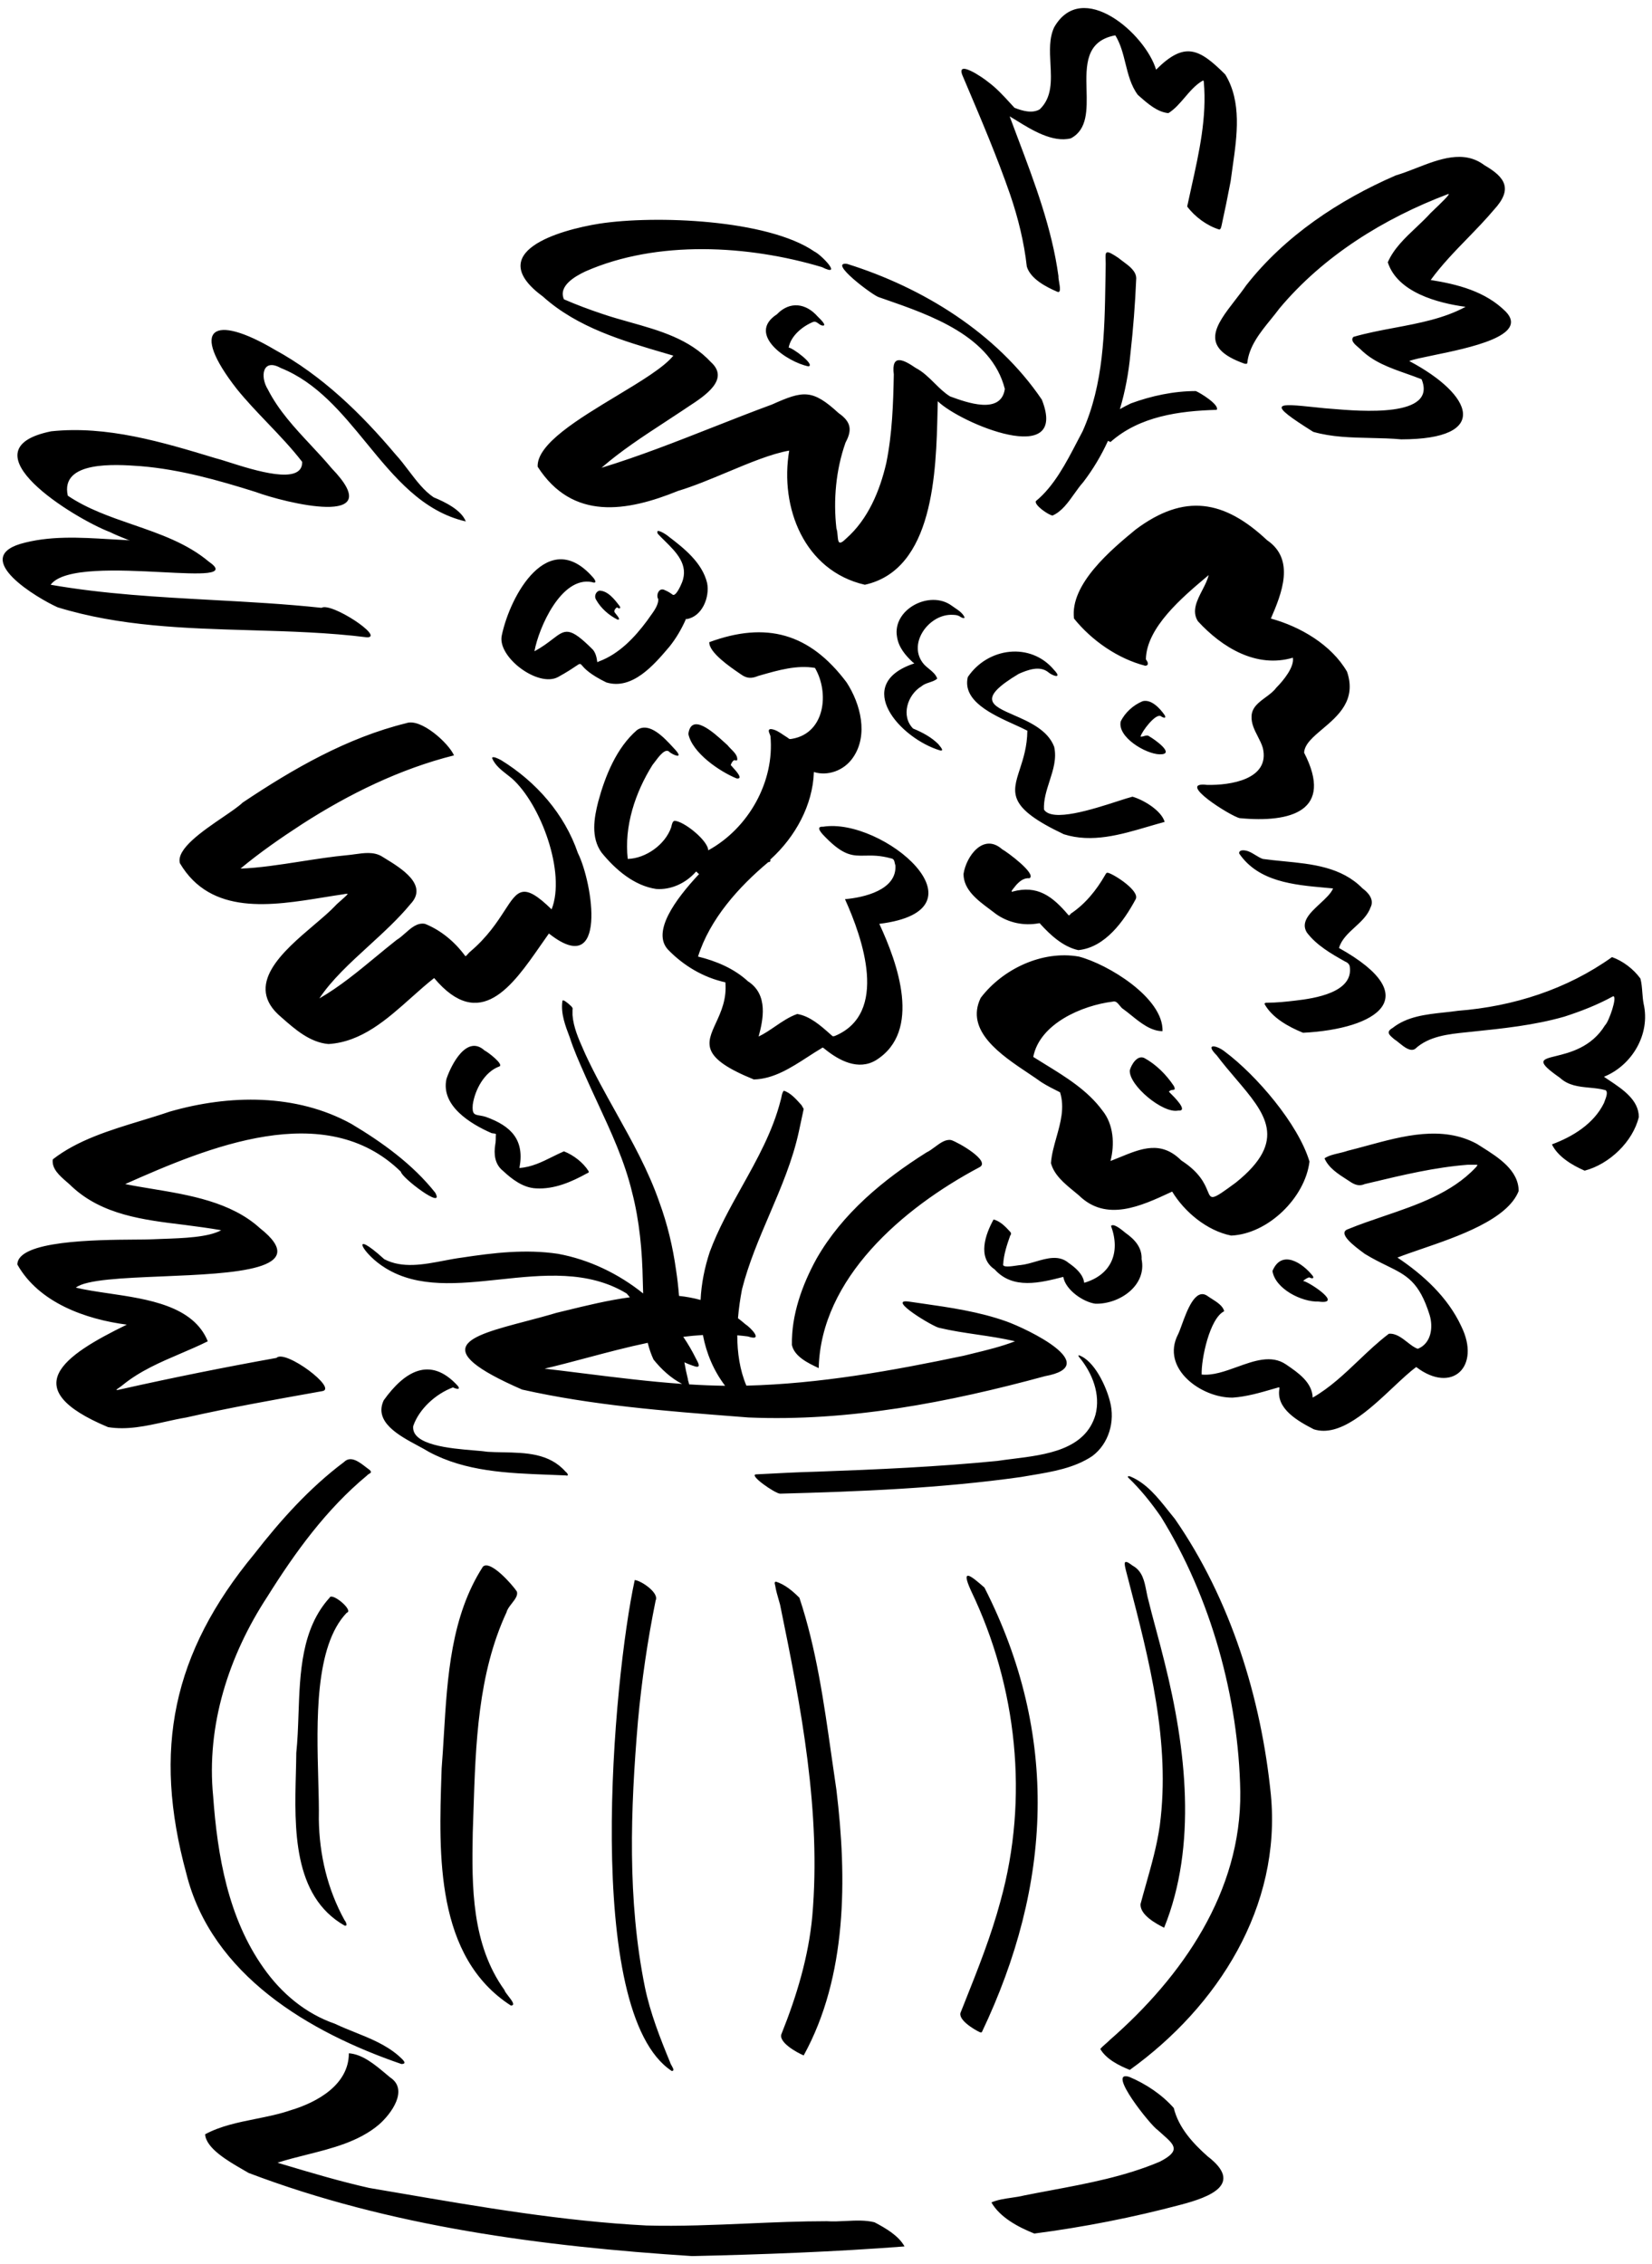 <svg width="154" height="211" viewBox="0 0 154 211" fill="none" xmlns="http://www.w3.org/2000/svg">
<path fill-rule="evenodd" clip-rule="evenodd" d="M98.57 27.193C97.52 26.743 96.07 25.993 95.72 24.843C95.47 22.593 94.92 20.343 94.17 18.143C92.953 14.631 91.516 11.251 90.065 7.837L90.065 7.837L90.065 7.837L89.77 7.143C88.97 5.393 91.72 7.293 92.12 7.643C92.887 8.208 93.524 8.903 94.135 9.571L94.135 9.571C94.281 9.731 94.426 9.889 94.57 10.043C95.32 10.343 96.22 10.593 96.92 10.193C98.089 9.081 98.007 7.515 97.923 5.937C97.861 4.748 97.797 3.553 98.27 2.543C100.87 -2.007 106.77 3.143 107.77 6.493C110.42 3.843 111.77 4.493 114.22 6.943C115.771 9.485 115.318 12.657 114.907 15.534L114.907 15.534C114.841 15.996 114.776 16.45 114.72 16.893C114.454 18.293 114.17 19.676 113.87 21.043C113.865 21.06 113.86 21.076 113.855 21.093C113.851 21.109 113.847 21.125 113.842 21.141L113.842 21.142C113.813 21.255 113.787 21.354 113.67 21.393C112.52 21.043 111.37 20.193 110.67 19.243C110.799 18.633 110.935 18.019 111.072 17.404L111.072 17.404L111.072 17.403L111.072 17.403C111.787 14.189 112.514 10.916 112.22 7.643C112.211 7.604 112.205 7.574 112.2 7.552L112.2 7.552L112.2 7.551L112.2 7.551C112.193 7.517 112.19 7.502 112.182 7.499C112.176 7.496 112.167 7.501 112.15 7.509C112.133 7.518 112.108 7.531 112.07 7.543C111.432 7.926 110.937 8.505 110.446 9.079C109.975 9.63 109.507 10.176 108.92 10.543C107.895 10.45 107 9.662 106.235 8.988L106.234 8.987L106.11 8.878L106.07 8.843C105.434 7.994 105.177 6.962 104.919 5.926C104.692 5.01 104.463 4.091 103.97 3.293C101.177 3.813 101.234 6.103 101.289 8.364C101.335 10.232 101.381 12.079 99.82 12.893C98.124 13.317 96.141 12.087 94.784 11.246L94.784 11.246C94.541 11.095 94.318 10.957 94.12 10.843C94.368 11.511 94.621 12.181 94.874 12.851L94.875 12.852L94.875 12.852L94.875 12.852L94.875 12.853L94.875 12.853L94.875 12.853L94.875 12.853C96.46 17.05 98.067 21.303 98.67 25.743C98.654 25.839 98.689 26.041 98.728 26.265C98.811 26.746 98.911 27.329 98.57 27.193ZM127.782 40.815C128.738 40.836 129.691 40.857 130.62 40.943C139.02 40.943 137.32 36.793 131.37 33.643C131.75 33.493 132.58 33.323 133.598 33.113C137.006 32.412 142.526 31.276 140.37 29.043C138.47 27.143 135.87 26.493 133.37 26.093C134.4 24.681 135.602 23.442 136.805 22.204C137.646 21.337 138.488 20.47 139.27 19.543C141.02 17.643 140.37 16.543 138.37 15.393C136.452 13.935 134.151 14.833 132.009 15.668L132.009 15.668C131.36 15.921 130.725 16.169 130.12 16.343C124.82 18.643 119.77 21.993 116.17 26.593C115.845 27.062 115.49 27.521 115.143 27.968C113.313 30.335 111.731 32.379 116.02 33.893C116.046 33.893 116.072 33.896 116.097 33.9C116.169 33.909 116.233 33.917 116.27 33.843C116.427 32.275 117.475 30.983 118.475 29.752L118.475 29.752C118.75 29.413 119.022 29.078 119.27 28.743C123.37 23.843 129.02 20.343 134.97 18.093C135.383 17.928 134.196 19.056 133.628 19.596L133.628 19.597C133.507 19.711 133.414 19.799 133.37 19.843C132.949 20.311 132.479 20.755 132.008 21.2L132.007 21.2C130.968 22.182 129.921 23.171 129.37 24.443C130.27 27.243 134.02 28.243 136.62 28.593C134.605 29.681 132.304 30.113 130.004 30.546C128.708 30.789 127.413 31.033 126.17 31.393C125.846 31.717 126.311 32.107 126.631 32.377C126.706 32.44 126.773 32.496 126.82 32.543C128.006 33.729 129.543 34.271 131.095 34.818C131.572 34.986 132.05 35.155 132.52 35.343C133.993 38.933 126.865 38.329 124.085 38.093L124.085 38.093L124.083 38.093L124.082 38.093C123.844 38.072 123.637 38.055 123.47 38.043C123.203 38.016 122.948 37.989 122.704 37.964C118.929 37.569 118.006 37.472 122.42 40.243C124.126 40.735 125.96 40.775 127.782 40.815ZM73.57 41.993C72.671 47.293 74.971 53.193 80.621 54.493C87.054 53.074 87.266 43.956 87.398 38.32C87.405 37.999 87.412 37.689 87.421 37.393C89.52 39.443 99.671 43.693 97.121 37.243C92.921 31.043 86.02 26.793 78.971 24.593C77.121 24.343 81.371 27.543 81.921 27.693C82.087 27.751 82.255 27.809 82.425 27.868C86.812 29.389 92.419 31.334 93.671 36.243C93.322 38.685 90.091 37.501 88.585 36.948L88.57 36.943C88.037 36.618 87.58 36.165 87.117 35.707C86.582 35.178 86.041 34.642 85.371 34.293C84.27 33.543 83.07 32.893 83.32 34.893C83.27 37.643 83.171 40.443 82.621 43.143C82.02 45.743 80.921 48.393 78.871 50.193C78.166 50.897 78.132 50.486 78.085 49.936C78.066 49.705 78.044 49.45 77.971 49.243C77.671 46.593 77.921 43.793 78.82 41.243C79.471 40.043 79.32 39.293 78.171 38.493C75.721 36.243 74.871 36.393 71.971 37.693C70.125 38.372 68.292 39.093 66.458 39.815L66.457 39.815C63.025 41.166 59.59 42.517 56.071 43.593C57.892 42.009 59.932 40.677 61.969 39.346C62.504 38.997 63.039 38.647 63.571 38.293C63.744 38.171 63.95 38.036 64.175 37.889C65.703 36.892 68.058 35.356 66.27 33.743C64.263 31.584 61.482 30.803 58.73 30.029C57.849 29.781 56.97 29.534 56.12 29.243C54.92 28.843 53.721 28.393 52.571 27.893C52.02 26.643 53.62 25.743 54.571 25.293C61.27 22.343 69.77 22.843 76.621 24.893C78.621 25.893 76.57 23.743 75.921 23.443C71.57 20.443 61.071 20.043 55.87 20.843C52.12 21.443 44.971 23.493 50.62 27.643C53.838 30.529 58.041 31.759 62.084 32.942C62.314 33.009 62.542 33.076 62.77 33.143C61.894 34.234 59.756 35.523 57.483 36.893C53.923 39.04 50.029 41.387 50.12 43.493C53.37 48.543 58.42 47.693 63.221 45.743C64.656 45.314 66.23 44.656 67.788 44.004C69.865 43.136 71.914 42.279 73.57 41.993ZM68.686 132.009L69.77 132.093C79.07 132.493 88.42 130.693 97.42 128.243C102.87 127.243 95.77 123.843 93.82 123.143C91.252 122.229 88.57 121.845 85.906 121.464C85.51 121.408 85.115 121.351 84.72 121.293C82.57 120.993 87.07 123.693 87.57 123.743C88.721 124.018 89.908 124.193 91.096 124.368L91.096 124.368C92.283 124.543 93.471 124.718 94.62 124.993C93.357 125.482 92.027 125.805 90.711 126.125C90.413 126.197 90.116 126.269 89.82 126.343C83.166 127.741 76.419 128.954 69.578 129.128C68.964 127.676 68.731 126.059 68.728 124.436C69.059 124.463 69.39 124.499 69.72 124.543C71.22 125.043 70.02 123.743 69.47 123.393C69.248 123.198 69.023 123.015 68.794 122.844C68.87 121.919 69.005 121.008 69.171 120.143C69.787 117.723 70.764 115.439 71.738 113.161L71.738 113.161L71.738 113.161L71.738 113.161L71.738 113.161L71.738 113.161L71.738 113.161L71.738 113.161L71.738 113.161L71.738 113.16L71.738 113.16L71.739 113.16L71.739 113.16L71.739 113.16L71.739 113.16L71.739 113.16L71.739 113.16L71.739 113.16L71.739 113.16C72.817 110.637 73.892 108.123 74.471 105.443L74.921 103.343C74.895 103.293 74.858 103.231 74.821 103.168L74.82 103.168C74.783 103.106 74.746 103.043 74.721 102.993L74.633 102.896C74.2 102.412 73.679 101.83 73.07 101.643C72.937 101.776 72.893 101.999 72.848 102.221C72.826 102.332 72.804 102.443 72.77 102.543C72.034 105.431 70.593 108.015 69.153 110.594C68.052 112.568 66.951 114.54 66.171 116.643C65.676 118.128 65.38 119.648 65.308 121.142C64.651 120.96 63.98 120.838 63.3 120.765C63.233 119.955 63.146 119.146 63.02 118.343C62.72 116.193 62.22 114.093 61.47 112.043C60.444 109.084 58.925 106.362 57.409 103.645L57.409 103.645L57.409 103.645L57.409 103.645L57.409 103.645L57.408 103.645L57.408 103.645L57.408 103.644L57.408 103.644L57.408 103.644L57.408 103.644L57.408 103.644L57.408 103.644L57.408 103.644L57.408 103.644L57.408 103.644L57.408 103.643L57.408 103.643L57.408 103.643L57.408 103.643L57.408 103.643C56.414 101.862 55.422 100.084 54.57 98.243C54.508 98.099 54.444 97.954 54.379 97.809C53.928 96.791 53.458 95.73 53.37 94.593V94.093C53.42 93.943 53.32 93.843 53.22 93.743C53.054 93.576 52.87 93.426 52.67 93.293C52.661 93.288 52.651 93.283 52.64 93.277C52.543 93.226 52.42 93.162 52.42 93.343C52.273 94.471 52.703 95.598 53.097 96.632L53.12 96.693C53.475 97.801 53.947 98.869 54.433 99.968L54.434 99.971L54.461 100.032C54.514 100.152 54.567 100.272 54.62 100.393C54.975 101.194 55.346 101.992 55.717 102.792C56.967 105.488 58.226 108.201 58.92 111.093C59.62 113.793 59.87 116.593 59.92 119.343C59.937 119.737 59.946 120.136 59.955 120.538C57.648 118.685 54.904 117.372 52.02 116.843C49.02 116.393 46.02 116.743 43.071 117.193C42.517 117.264 41.944 117.373 41.363 117.484C39.476 117.845 37.502 118.222 35.821 117.343C32.52 114.343 33.721 116.843 35.971 118.193C38.983 120.039 42.715 119.643 46.559 119.235C50.627 118.803 54.821 118.358 58.42 120.543C58.523 120.659 58.622 120.776 58.717 120.893C56.695 121.167 54.668 121.661 52.734 122.133C52.444 122.204 52.156 122.274 51.87 122.343C50.92 122.627 49.947 122.884 49.013 123.129C43.708 124.526 39.699 125.581 48.67 129.493C55.217 130.964 61.988 131.489 68.686 132.009ZM65.525 124.409C64.914 124.445 64.304 124.502 63.694 124.577C64.132 125.223 64.526 125.897 64.871 126.593C64.878 126.609 64.887 126.625 64.896 126.642C64.909 126.667 64.923 126.694 64.938 126.722L64.939 126.722C65.107 127.036 65.343 127.474 64.82 127.343C64.448 127.228 64.109 127.097 63.799 126.952C63.886 127.474 63.993 127.984 64.12 128.493C64.12 128.565 64.15 128.663 64.179 128.761C64.206 128.849 64.232 128.937 64.238 129.009C65.356 129.079 66.475 129.125 67.596 129.14C66.529 127.739 65.852 126.126 65.525 124.409ZM60.92 126.693C61.634 127.585 62.547 128.437 63.587 128.966C60.504 128.749 57.429 128.365 54.357 127.981H54.357H54.357H54.357H54.356H54.356H54.356H54.356H54.356H54.356H54.356H54.356H54.356H54.356H54.356H54.356H54.356H54.355H54.355L54.355 127.981H54.354H54.354H54.354H54.354H54.354H54.354H54.354H54.354H54.354H54.354H54.354H54.354H54.354H54.353H54.353H54.353H54.353H54.353H54.353H54.353H54.353H54.353H54.353L54.352 127.981C53.158 127.831 51.964 127.682 50.77 127.543C52.078 127.235 53.399 126.884 54.729 126.53L54.73 126.53L54.73 126.53C56.598 126.033 58.485 125.531 60.381 125.136C60.512 125.671 60.687 126.192 60.92 126.693ZM51.136 137.429L51.14 137.429L51.144 137.429L51.149 137.429C51.675 137.449 52.2 137.469 52.721 137.493C53.12 137.593 52.87 137.243 52.721 137.143C51.205 135.423 49.018 135.38 46.875 135.339H46.874H46.874H46.874H46.873H46.873H46.873H46.872H46.872H46.872H46.871H46.871H46.871H46.87H46.87H46.87H46.869H46.869H46.869H46.868H46.868H46.868H46.867H46.867H46.867H46.866H46.866H46.866H46.865H46.865H46.865H46.865H46.864H46.864H46.864H46.863H46.863H46.863H46.862H46.862H46.862H46.861H46.861C46.393 135.329 45.927 135.32 45.471 135.293C45.177 135.246 44.738 135.209 44.219 135.166L44.218 135.166L44.217 135.166L44.217 135.166L44.216 135.166L44.216 135.166C41.992 134.981 38.318 134.676 38.52 132.893C39.071 131.293 40.62 129.893 42.221 129.293C42.42 129.393 43.02 129.593 42.67 129.143C40.071 126.293 37.67 127.843 35.77 130.493C34.824 132.509 37.195 133.78 38.957 134.724L38.957 134.724L38.957 134.725L38.959 134.725L38.959 134.726L38.961 134.727C39.338 134.929 39.688 135.117 39.971 135.293C43.394 137.137 47.319 137.285 51.136 137.429ZM72.72 139.193C72.27 139.193 69.67 137.393 70.52 137.393L70.79 137.379C72.596 137.284 74.361 137.191 76.17 137.143C81.77 136.943 87.37 136.693 92.97 136.143C93.424 136.073 93.908 136.013 94.407 135.951L94.408 135.951L94.409 135.951L94.41 135.951L94.41 135.951C97.49 135.569 101.174 135.112 102.12 131.843C102.62 129.943 101.82 127.943 100.62 126.493C100.62 126.493 100.47 126.343 100.57 126.293C102.02 126.793 103.12 129.193 103.47 130.593C103.97 132.443 103.37 134.543 101.82 135.693C100.142 136.812 98.093 137.153 96.12 137.482C95.801 137.535 95.484 137.587 95.17 137.643C87.72 138.693 80.22 138.993 72.72 139.193ZM17.37 174.593C19.721 184.043 28.82 189.393 37.42 192.343C38.012 192.343 37.533 191.915 37.249 191.661C37.197 191.615 37.152 191.574 37.12 191.543C35.937 190.533 34.511 189.96 33.079 189.384C32.454 189.133 31.828 188.882 31.221 188.593C28.471 187.643 26.221 185.743 24.57 183.393C21.27 178.743 20.27 172.943 19.87 167.393C19.221 160.793 21.32 154.293 24.921 148.793C27.52 144.643 30.421 140.643 34.221 137.493C34.27 137.427 34.346 137.383 34.416 137.343C34.558 137.261 34.672 137.194 34.471 136.993C34.36 136.917 34.24 136.823 34.113 136.724C33.489 136.239 32.693 135.62 32.071 136.243C28.87 138.643 26.171 141.643 23.721 144.793C16.07 154.043 14.22 163.043 17.37 174.593ZM105.32 192.893C104.32 192.493 103.12 191.893 102.57 190.943C102.719 190.765 102.903 190.604 103.091 190.44C103.219 190.328 103.349 190.215 103.47 190.093C110.22 184.193 115.72 176.293 115.62 166.993C115.47 158.193 112.87 148.843 108.22 141.343C107.32 140.043 106.32 138.793 105.17 137.693C105.07 137.543 105.22 137.543 105.37 137.593C106.871 138.218 107.92 139.538 108.922 140.8L108.922 140.801L108.925 140.804C109.124 141.055 109.322 141.303 109.52 141.543C114.72 149.043 117.57 158.243 118.47 167.243C119.47 177.693 113.52 186.993 105.32 192.893ZM23.17 202.493C36.32 207.493 50.57 209.343 64.52 210.243C71.12 210.093 77.82 209.843 84.32 209.343C83.77 208.343 82.57 207.643 81.52 207.093C80.67 206.88 79.764 206.926 78.848 206.972H78.848H78.848H78.847H78.847H78.847H78.847H78.847H78.847H78.846H78.846H78.846H78.846H78.846H78.846H78.845H78.845H78.845H78.845H78.845H78.844H78.844H78.844H78.844H78.844H78.844H78.843H78.843H78.843H78.843H78.843H78.842H78.842H78.842H78.842H78.842H78.841H78.841H78.841H78.841C78.251 207.002 77.657 207.032 77.07 206.993C74.606 206.993 72.142 207.099 69.678 207.206C66.542 207.342 63.406 207.477 60.27 207.393C52.511 206.992 44.831 205.675 37.195 204.367L37.187 204.366L37.179 204.364L37.17 204.363L37.159 204.361C36.246 204.204 35.333 204.048 34.42 203.893C31.698 203.283 29.063 202.496 26.392 201.699L26.392 201.699L26.392 201.699L26.391 201.698L25.87 201.543C26.726 201.263 27.64 201.033 28.57 200.8C30.957 200.201 33.449 199.576 35.32 197.993C36.47 196.993 38.12 194.743 36.37 193.593C36.236 193.483 36.098 193.367 35.958 193.25L35.954 193.247L35.95 193.243L35.949 193.242C34.943 192.399 33.789 191.431 32.52 191.343C32.52 194.243 29.62 195.893 27.12 196.643C26.069 197.007 24.952 197.232 23.836 197.457C22.192 197.788 20.55 198.119 19.12 198.893C19.208 200.205 21.285 201.403 22.641 202.184L22.641 202.184L22.643 202.185C22.836 202.297 23.015 202.4 23.17 202.493ZM96.42 208.143C94.92 207.543 93.22 206.643 92.42 205.243C92.975 204.997 93.624 204.902 94.275 204.807C94.681 204.748 95.087 204.689 95.47 204.593C96.284 204.43 97.103 204.277 97.923 204.123C101.39 203.473 104.886 202.818 108.12 201.443C110.104 200.429 109.484 199.882 108.385 198.91C108.237 198.78 108.08 198.641 107.92 198.493C107.32 198.143 103.07 192.843 105.27 193.543C106.82 194.193 108.32 195.193 109.42 196.443C109.87 198.293 111.22 199.743 112.57 200.943C115.97 203.543 112.77 204.743 110.12 205.443C105.62 206.643 101.02 207.543 96.42 208.143ZM59.17 147.243C57.17 156.443 54.32 187.543 62.62 192.993C62.891 192.993 62.749 192.741 62.614 192.5C62.549 192.386 62.486 192.274 62.47 192.193C61.52 189.893 60.62 187.593 60.12 185.193C58.47 177.043 58.77 168.643 59.47 160.393C59.82 156.593 60.37 152.843 61.12 149.143C61.47 148.443 59.77 147.293 59.17 147.243ZM74.92 191.543C74.32 191.293 72.47 190.293 72.87 189.493C74.27 185.993 75.37 182.343 75.72 178.593C76.57 168.843 74.67 159.043 72.72 149.543C72.681 149.399 72.638 149.251 72.595 149.101C72.472 148.679 72.344 148.236 72.27 147.793C72.27 147.771 72.263 147.742 72.254 147.709L72.248 147.687C72.215 147.574 72.174 147.43 72.32 147.393C73.17 147.643 73.92 148.293 74.52 148.893C76.09 153.601 76.806 158.65 77.515 163.645C77.665 164.698 77.814 165.749 77.97 166.793C78.97 175.043 78.97 184.193 74.92 191.543ZM89.57 187.493C89.221 188.193 90.82 189.143 91.371 189.393H91.52C98.07 175.643 98.77 161.693 91.77 147.943C90.621 146.943 89.471 145.943 90.52 148.243C94.82 157.193 95.921 167.593 93.27 177.143C92.406 180.375 91.168 183.482 89.934 186.578L89.934 186.578L89.934 186.578L89.934 186.578L89.934 186.578L89.934 186.579L89.934 186.579L89.934 186.579L89.934 186.579L89.934 186.579L89.934 186.579L89.934 186.579L89.934 186.579L89.934 186.58L89.934 186.58L89.934 186.58L89.934 186.58L89.934 186.58L89.934 186.58L89.934 186.58L89.934 186.581L89.933 186.581L89.933 186.581L89.933 186.581L89.933 186.581L89.933 186.581L89.933 186.581L89.933 186.582L89.933 186.582L89.771 186.989L89.57 187.493ZM108.52 179.643C107.72 179.243 106.27 178.443 106.32 177.443C106.486 176.817 106.662 176.194 106.838 175.572C107.35 173.76 107.86 171.954 108.12 170.093C109.129 162.361 107.139 154.722 105.208 147.308L105.208 147.307L105.208 147.306L105.208 147.306L105.208 147.305L105.208 147.304C105.128 147 105.049 146.696 104.97 146.393C104.77 145.593 104.72 145.243 105.57 145.893C106.496 146.398 106.678 147.328 106.862 148.266C106.896 148.442 106.931 148.619 106.97 148.793C107.22 149.818 107.495 150.843 107.77 151.868C108.045 152.893 108.32 153.918 108.57 154.943C110.57 162.943 111.62 171.993 108.52 179.643ZM41.153 165.314C40.902 172.838 40.584 182.349 47.62 186.893C48.072 186.893 47.732 186.455 47.408 186.037C47.229 185.808 47.056 185.585 47.02 185.443C43.97 181.193 43.97 175.843 44.07 170.793C44.094 170.147 44.115 169.498 44.135 168.847C44.337 162.535 44.546 155.999 47.22 150.243C47.282 149.974 47.498 149.697 47.712 149.422C48.016 149.031 48.317 148.645 48.17 148.293C47.77 147.693 45.72 145.343 45.02 145.993C42.045 150.602 41.704 156.265 41.377 161.686L41.377 161.687L41.377 161.687C41.314 162.735 41.251 163.773 41.17 164.793L41.153 165.314ZM32.12 179.443C27.284 176.692 27.448 170.357 27.582 165.227C27.599 164.576 27.615 163.945 27.62 163.343C27.741 162.197 27.783 160.985 27.826 159.751C27.961 155.869 28.103 151.776 30.721 148.893C30.921 148.343 33.02 150.093 32.321 150.293C29.326 153.407 29.52 160.442 29.668 165.849C29.706 167.214 29.741 168.475 29.721 169.543C29.77 172.843 30.52 176.043 32.12 178.943C32.221 179.043 32.471 179.543 32.12 179.443ZM30.62 97.293C28.893 97.145 27.506 95.924 26.268 94.835L26.221 94.793C22.654 91.821 26.374 88.66 29.291 86.182C30.054 85.534 30.762 84.932 31.27 84.393C31.329 84.316 31.544 84.126 31.771 83.925C32.132 83.608 32.524 83.262 32.37 83.293C32.237 83.293 32.104 83.31 31.971 83.343C31.392 83.426 30.795 83.523 30.186 83.622C25.313 84.413 19.659 85.332 16.77 80.443C16.415 79.129 18.862 77.461 20.774 76.157C21.553 75.626 22.244 75.155 22.62 74.793C27.32 71.643 32.37 68.743 37.87 67.393C39.221 66.893 41.821 69.243 42.321 70.393C37.321 71.643 32.52 73.993 28.171 76.793C26.171 78.093 24.221 79.443 22.421 80.943C24.136 80.886 26.081 80.583 28.039 80.279C29.505 80.051 30.979 79.822 32.37 79.693C32.61 79.671 32.852 79.638 33.094 79.604C33.962 79.483 34.828 79.363 35.571 79.793C35.666 79.852 35.768 79.915 35.876 79.98L35.876 79.981C37.402 80.912 39.952 82.468 38.27 84.243C37.144 85.612 35.754 86.884 34.377 88.145L34.377 88.145C32.636 89.738 30.915 91.312 29.77 93.043C31.663 91.951 33.369 90.542 35.064 89.142L35.064 89.142C35.698 88.619 36.331 88.097 36.971 87.593C37.244 87.432 37.506 87.2 37.772 86.964C38.333 86.466 38.908 85.957 39.62 86.093C41.12 86.693 42.42 87.793 43.37 89.093C43.43 89.123 43.525 89.01 43.624 88.894C43.691 88.815 43.76 88.733 43.821 88.693C45.443 87.32 46.353 85.916 47.039 84.859C48.276 82.949 48.782 82.169 51.42 84.743C52.77 81.343 50.42 74.943 47.721 72.543C47.579 72.423 47.428 72.306 47.275 72.187C46.724 71.759 46.144 71.308 45.87 70.643C45.916 70.417 46.494 70.723 46.677 70.82C46.696 70.83 46.711 70.838 46.721 70.843C49.971 72.843 52.62 75.843 53.87 79.493C55.27 82.293 56.67 91.343 51.17 86.993C50.914 87.351 50.653 87.725 50.389 88.106C47.771 91.87 44.739 96.229 40.471 91.143C39.757 91.702 39.054 92.329 38.344 92.963C36.068 94.995 33.707 97.103 30.62 97.293ZM109.27 111.043C110.42 112.943 112.52 114.693 114.77 115.143C118.22 114.993 121.67 111.593 122.07 108.243C121.02 104.743 117.12 100.193 114.17 97.993C113.42 97.393 112.27 97.193 113.42 98.343C114.003 99.117 114.615 99.836 115.199 100.521C117.973 103.778 120.095 106.269 115.22 110.193C112.942 111.874 112.918 111.818 112.572 110.978C112.31 110.343 111.863 109.262 110.12 108.143C108.242 106.265 106.402 107.019 104.401 107.84C104.111 107.959 103.818 108.079 103.52 108.193C103.92 106.643 103.82 104.793 102.77 103.493C101.395 101.617 99.358 100.367 97.444 99.191C97.063 98.957 96.686 98.726 96.32 98.493C96.92 95.393 100.87 93.693 103.72 93.343C104.007 93.248 104.192 93.476 104.378 93.706C104.485 93.838 104.593 93.97 104.72 94.043C104.959 94.213 105.205 94.412 105.459 94.617C106.325 95.316 107.288 96.093 108.37 96.093C108.47 92.993 103.27 89.843 100.57 89.143C97.17 88.543 93.47 90.293 91.42 92.993C89.932 96.055 93.326 98.321 95.85 100.006C96.294 100.303 96.712 100.581 97.07 100.843C97.62 101.193 98.22 101.493 98.82 101.793C99.262 103.213 98.868 104.613 98.479 105.993C98.251 106.8 98.026 107.6 97.97 108.393C98.269 109.502 99.222 110.283 100.116 111.016C100.271 111.143 100.423 111.268 100.57 111.393C103.125 113.899 106.356 112.397 109.124 111.111L109.27 111.043ZM115.57 76.243C114.77 76.093 109.52 72.793 112.52 73.143C114.67 73.193 118.42 72.643 117.72 69.693C117.609 69.323 117.43 68.974 117.25 68.625L117.25 68.624L117.25 68.624L117.25 68.624L117.25 68.624L117.25 68.624L117.25 68.624L117.25 68.624L117.25 68.624L117.25 68.624L117.25 68.624L117.25 68.623L117.25 68.623L117.25 68.623L117.25 68.623L117.249 68.623L117.249 68.623L117.249 68.623L117.249 68.623L117.249 68.623L117.249 68.622L117.249 68.622L117.249 68.622L117.249 68.622L117.249 68.622L117.249 68.622L117.249 68.622L117.249 68.621C116.944 68.028 116.639 67.435 116.67 66.743C116.702 65.924 117.329 65.462 117.964 64.994C118.337 64.72 118.712 64.444 118.97 64.093C119.67 63.393 120.67 62.143 120.52 61.293C117.12 62.293 113.92 60.343 111.67 57.893C111.068 56.956 111.586 55.952 112.084 54.985C112.33 54.508 112.571 54.039 112.67 53.593L112.464 53.767C110.21 55.667 106.869 58.485 106.82 61.443C106.97 61.643 107.17 61.993 106.77 62.043C104.22 61.393 101.77 59.693 100.12 57.643C99.72 54.443 103.62 51.193 105.87 49.343C110.42 45.943 114.12 46.593 118.12 50.343C120.77 52.143 119.47 55.343 118.47 57.643C121.22 58.393 124.12 60.093 125.57 62.593C126.473 65.238 124.741 66.702 123.281 67.936C122.394 68.685 121.608 69.35 121.57 70.143C124.37 75.593 120.32 76.693 115.57 76.243ZM95.071 71.671C94.332 73.942 93.906 75.251 99.17 77.743C101.784 78.573 104.466 77.785 107.017 77.035C107.541 76.882 108.059 76.729 108.57 76.593C108.27 75.543 106.62 74.543 105.57 74.243C105.246 74.324 104.753 74.483 104.166 74.673C101.855 75.419 98.078 76.639 97.32 75.443C97.275 74.539 97.557 73.666 97.838 72.795C98.178 71.74 98.517 70.689 98.27 69.593C97.68 68.026 95.931 67.263 94.508 66.642C92.435 65.737 91.056 65.135 94.97 62.793C95.77 62.443 96.92 61.993 97.72 62.643C98.12 62.993 99.07 63.293 98.27 62.443C96.07 59.793 92.07 60.343 90.22 63.093C89.686 65.313 92.499 66.587 94.572 67.525L94.572 67.525C95.019 67.728 95.433 67.915 95.77 68.093C95.755 69.569 95.385 70.706 95.071 71.671ZM70.27 100.593C65.251 98.559 65.85 97.257 66.742 95.317C67.21 94.3 67.758 93.108 67.62 91.543C65.57 91.093 63.72 89.993 62.27 88.493C60.752 86.846 62.927 83.843 65.169 81.451C65.118 81.415 65.069 81.379 65.02 81.343C64.954 81.21 64.887 81.193 64.82 81.293C63.92 82.293 62.571 82.943 61.17 82.843C59.12 82.543 57.37 81.043 56.071 79.443C55.071 78.043 55.37 76.243 55.77 74.693C56.42 72.293 57.471 69.693 59.37 68.043C60.512 67.221 61.905 68.735 62.747 69.651L62.748 69.652C62.827 69.739 62.901 69.82 62.971 69.893C63.721 70.743 62.821 70.393 62.42 70.093C62.051 69.641 61.412 70.504 61.029 71.021C60.946 71.134 60.874 71.23 60.821 71.293C59.221 73.843 58.17 76.993 58.52 80.043C60.221 79.993 62.02 78.693 62.571 77.093C62.577 77.066 62.584 77.036 62.591 77.005C62.637 76.804 62.697 76.536 62.87 76.493C63.721 76.493 66.02 78.343 66.02 79.243C69.77 77.193 72.221 72.843 71.82 68.593C71.809 68.549 71.786 68.492 71.761 68.43C71.672 68.215 71.559 67.943 71.871 67.943C72.279 67.98 72.66 68.238 73.034 68.492C73.164 68.579 73.292 68.666 73.421 68.743C73.445 68.761 73.465 68.777 73.483 68.791L73.483 68.791C73.535 68.831 73.565 68.855 73.599 68.866C73.647 68.881 73.702 68.871 73.833 68.849L73.833 68.849L73.833 68.849L73.833 68.849L73.871 68.843C76.921 68.293 77.32 64.543 75.971 62.243C74.292 61.955 72.568 62.45 70.886 62.931L70.671 62.993C70.07 63.243 69.621 63.243 69.07 62.843L68.94 62.754C68.056 62.149 66.073 60.793 66.121 59.843C71.421 57.893 75.471 58.993 78.921 63.593C80.221 65.593 80.971 68.493 79.52 70.593C78.671 71.843 77.121 72.343 75.871 71.943C75.77 75.043 74.121 77.993 71.871 80.043L71.798 80.106C71.849 80.245 71.802 80.335 71.62 80.343C68.87 82.643 66.17 85.643 65.07 89.143C66.72 89.543 68.42 90.243 69.72 91.443C71.67 92.693 71.12 95.093 70.72 96.593C71.261 96.334 71.763 95.99 72.265 95.648L72.265 95.648C72.925 95.198 73.582 94.749 74.32 94.493C75.505 94.691 76.495 95.571 77.387 96.363L77.42 96.393C77.482 96.442 77.523 96.48 77.552 96.507C77.589 96.541 77.609 96.559 77.632 96.567C77.661 96.576 77.695 96.569 77.769 96.553L77.82 96.543C82.87 94.443 80.42 87.443 78.77 83.793C80.52 83.643 83.62 82.943 83.47 80.643C83.443 80.576 83.427 80.501 83.411 80.427C83.368 80.226 83.326 80.029 83.07 79.993C82.031 79.706 81.293 79.721 80.653 79.735C79.506 79.758 78.671 79.775 76.97 78.043C76.67 77.743 75.92 76.993 76.72 77.043C82.27 76.143 92.52 84.793 81.97 86.093C83.67 89.743 85.97 96.093 81.67 98.793C80.02 99.793 78.22 98.843 76.87 97.743C76.84 97.72 76.815 97.701 76.795 97.685C76.741 97.642 76.716 97.623 76.692 97.623C76.671 97.624 76.65 97.638 76.612 97.664L76.6 97.673L76.574 97.691L76.57 97.693C76.149 97.942 75.725 98.216 75.296 98.494C73.739 99.501 72.112 100.554 70.27 100.593ZM11.82 123.443C5.87 126.343 1.47 129.393 10.07 132.993C11.851 133.284 13.631 132.888 15.393 132.496C16.055 132.349 16.715 132.202 17.37 132.093C21.398 131.182 25.471 130.455 29.502 129.736L29.503 129.735L29.503 129.735L30.02 129.643C31.57 129.443 26.57 125.693 25.77 126.543C20.937 127.41 16.137 128.376 11.37 129.443C10.663 129.62 10.806 129.522 11.092 129.325C11.21 129.244 11.353 129.146 11.47 129.043C13.081 127.741 14.974 126.932 16.842 126.133L16.843 126.133L16.843 126.133C17.7 125.766 18.553 125.402 19.37 124.993C18.026 121.691 13.822 121.072 10.154 120.532L10.153 120.532L10.153 120.532L10.153 120.532L10.153 120.532L10.153 120.532L10.153 120.532L10.153 120.532L10.152 120.532L10.152 120.532L10.152 120.532L10.152 120.532L10.152 120.532L10.152 120.532L10.152 120.532L10.152 120.532L10.151 120.532L10.151 120.532L10.151 120.532L10.151 120.532L10.151 120.532L10.15 120.532L10.15 120.532L10.15 120.532L10.15 120.532C9.043 120.369 7.986 120.213 7.07 119.993C8.018 119.242 11.472 119.098 15.164 118.945C21.797 118.669 29.199 118.362 24.22 114.443C21.541 112.003 17.614 111.355 14.153 110.784C13.287 110.641 12.451 110.503 11.67 110.343C19.32 106.943 30.32 102.293 37.37 109.193C37.42 109.743 41.52 112.843 40.57 111.143C38.47 108.493 35.62 106.443 32.77 104.743C27.62 101.893 21.37 101.993 15.82 103.593C14.957 103.889 14.06 104.162 13.154 104.438L13.154 104.438C10.23 105.329 7.211 106.249 4.92 108.043C4.803 108.907 5.548 109.555 6.213 110.133C6.395 110.29 6.57 110.443 6.72 110.593C9.541 113.216 13.39 113.683 17.056 114.129L17.17 114.143L17.171 114.143C18.321 114.293 19.471 114.443 20.62 114.643C19.419 115.306 17.084 115.385 15.182 115.45C14.788 115.463 14.413 115.476 14.07 115.493C13.739 115.508 13.224 115.512 12.588 115.516H12.588H12.588H12.587H12.587H12.587H12.586H12.586H12.586H12.585H12.585H12.585H12.585H12.584H12.584H12.584H12.583H12.583H12.583H12.582H12.582H12.582H12.582H12.581H12.581C9.001 115.542 1.62 115.594 1.62 117.843C3.62 121.393 7.97 122.943 11.82 123.443ZM34.221 59.393C30.648 58.944 27.005 58.838 23.36 58.732C17.263 58.554 11.16 58.377 5.37 56.593C3.47 55.743 -2.63 52.093 1.87 50.693C4.556 49.908 7.413 50.079 10.214 50.247H10.214H10.214H10.214H10.214H10.214H10.214H10.214H10.214H10.214H10.215H10.215H10.215H10.215H10.215H10.215L10.215 50.247C10.803 50.282 11.389 50.317 11.97 50.343C12.021 50.393 12.12 50.393 12.021 50.343C11.857 50.275 11.698 50.211 11.54 50.147L11.54 50.147L11.54 50.147L11.54 50.147L11.54 50.147L11.54 50.147L11.54 50.147L11.539 50.147L11.539 50.147L11.539 50.147L11.539 50.147L11.539 50.147L11.539 50.147L11.539 50.147L11.539 50.147L11.539 50.147L11.539 50.147L11.539 50.147L11.539 50.147L11.539 50.147L11.539 50.147L11.539 50.147L11.539 50.147L11.538 50.147L11.538 50.147C11.117 49.976 10.707 49.811 10.271 49.593C6.97 48.343 -3.58 41.893 4.77 40.193C9.97 39.643 15.12 41.193 20.07 42.693C20.339 42.756 20.771 42.893 21.301 43.062C23.734 43.836 28.212 45.26 28.171 43.043C27.188 41.768 26.064 40.592 24.942 39.418C23.951 38.381 22.961 37.345 22.07 36.243C17.62 30.543 19.87 29.193 25.62 32.593C30.02 34.993 33.67 38.543 36.87 42.343C37.301 42.809 37.699 43.333 38.097 43.858L38.097 43.858L38.097 43.858L38.097 43.858L38.097 43.858L38.097 43.858L38.097 43.858L38.097 43.858L38.097 43.858L38.097 43.858L38.097 43.858L38.097 43.858L38.097 43.858L38.097 43.858L38.097 43.858L38.098 43.858L38.098 43.858L38.098 43.858L38.098 43.858L38.098 43.858L38.098 43.858L38.098 43.858L38.098 43.858L38.098 43.858C38.81 44.796 39.523 45.734 40.42 46.343C41.52 46.793 43.02 47.543 43.42 48.593C39.386 47.664 36.788 44.494 34.17 41.298C31.855 38.474 29.525 35.63 26.171 34.293C24.471 33.343 24.221 35.093 24.971 36.293C25.973 38.264 27.479 39.877 28.974 41.478L28.974 41.478L28.974 41.478L28.974 41.478L28.974 41.478L28.974 41.478L28.974 41.478L28.974 41.478L28.974 41.478L28.974 41.478L28.974 41.478L28.974 41.478L28.974 41.478L28.974 41.478L28.974 41.478L28.974 41.478L28.974 41.478L28.974 41.478L28.974 41.478L28.974 41.478L28.974 41.478L28.974 41.479L28.974 41.479L28.974 41.479L28.974 41.479C29.64 42.192 30.304 42.903 30.921 43.643C36.37 49.293 26.52 46.843 23.82 45.843C20.32 44.743 16.77 43.743 13.12 43.443L13.008 43.435C10.834 43.279 5.583 42.901 6.32 46.193C8.15 47.428 10.273 48.161 12.397 48.894C14.916 49.764 17.436 50.634 19.471 52.343C21.354 53.638 18.704 53.503 15.132 53.321C11.117 53.116 5.938 52.852 4.72 54.493C9.702 55.363 14.774 55.639 19.849 55.915C23.23 56.099 26.612 56.283 29.971 56.643C30.87 56.093 35.87 59.393 34.221 59.393ZM76.32 127.493L76.276 127.472C75.33 127.024 74.067 126.426 73.82 125.343C73.77 122.543 74.77 119.743 76.12 117.293C78.52 113.093 82.32 109.943 86.37 107.393C86.629 107.272 86.888 107.08 87.15 106.886L87.15 106.886C87.644 106.518 88.147 106.145 88.67 106.243C89.32 106.443 92.47 108.243 91.27 108.793C84.12 112.593 76.52 119.143 76.32 127.493ZM54.087 61.876C54.147 61.889 54.197 61.946 54.282 62.044C54.508 62.303 54.98 62.843 56.52 63.593C58.948 64.336 60.983 61.938 62.382 60.288L62.382 60.288L62.42 60.243C63.02 59.493 63.52 58.643 63.92 57.743C63.92 57.676 63.954 57.66 64.02 57.693C65.471 57.443 66.171 55.643 65.921 54.343C65.471 52.443 63.77 51.093 62.321 49.993C62.17 49.843 61.02 49.093 61.321 49.743C61.516 49.955 61.733 50.169 61.955 50.388L61.955 50.388L61.955 50.388L61.955 50.388L61.955 50.388L61.955 50.388L61.956 50.389L61.956 50.389L61.956 50.389C63.039 51.456 64.234 52.633 63.571 54.293C63.471 54.543 62.971 55.693 62.67 55.393C62.471 55.243 62.221 55.093 61.971 54.993C61.42 54.693 61.12 55.493 61.37 55.843C61.37 56.393 60.969 56.943 60.603 57.445C60.503 57.582 60.406 57.715 60.321 57.843C59.17 59.393 57.721 60.943 55.821 61.643C55.802 61.652 55.785 61.661 55.77 61.67L55.77 61.67C55.704 61.706 55.67 61.725 55.67 61.643C55.62 61.243 55.52 60.843 55.27 60.543C53.084 58.356 52.71 58.642 51.502 59.568C51.081 59.891 50.558 60.292 49.821 60.693C50.221 58.493 52.321 53.693 55.17 54.243C55.721 54.443 55.471 53.993 55.221 53.743C51.12 49.143 47.571 55.393 46.77 59.243C46.37 61.243 50.17 64.093 52.02 63.093C52.881 62.62 53.36 62.294 53.647 62.099C53.898 61.928 54.002 61.857 54.087 61.876ZM100.52 88.543C99.12 88.243 97.92 87.143 96.97 86.093C96.936 86.024 96.925 86.026 96.889 86.035C96.873 86.038 96.851 86.043 96.82 86.043C95.42 86.293 94.02 85.993 92.87 85.193C92.683 85.045 92.481 84.895 92.272 84.74C91.139 83.899 89.82 82.921 89.82 81.443C90.07 79.793 91.67 77.593 93.42 79.143C93.82 79.343 96.67 81.443 95.97 81.843C95.42 81.793 95.02 82.143 94.67 82.543C94.656 82.572 94.605 82.633 94.545 82.705C94.396 82.884 94.192 83.129 94.37 83.093C96.72 82.443 98.12 83.543 99.57 85.243C99.637 85.343 99.72 85.31 99.82 85.143C101.17 84.243 102.22 82.943 103.02 81.543C103.04 81.513 103.056 81.485 103.071 81.46C103.128 81.359 103.16 81.303 103.32 81.343C103.97 81.543 106.27 83.043 105.87 83.793C104.77 85.843 103.02 88.293 100.52 88.543ZM46.87 109.093C47.721 109.893 48.77 110.693 49.971 110.743C51.67 110.843 53.27 110.143 54.721 109.343C54.74 109.333 54.759 109.326 54.777 109.318C54.853 109.287 54.911 109.264 54.87 109.143C54.37 108.343 53.471 107.643 52.571 107.293C52.214 107.444 51.856 107.622 51.494 107.802C50.538 108.277 49.545 108.77 48.42 108.843C48.92 106.243 47.67 104.943 45.321 104.093C45.087 104.015 44.884 103.981 44.713 103.952C44.224 103.87 43.996 103.832 44.071 102.943C44.27 101.543 45.17 99.893 46.52 99.393C47.071 99.243 45.42 97.993 45.17 97.893C43.52 96.393 42.071 99.193 41.62 100.543C41.071 103.043 43.87 104.743 45.821 105.593C45.864 105.607 45.924 105.614 45.985 105.62H45.985C46.135 105.635 46.292 105.651 46.221 105.793V105.793C46.221 106.093 46.221 106.393 46.17 106.643C46.02 107.543 46.12 108.493 46.87 109.093ZM102.12 121.493C100.97 121.343 99.32 120.193 99.121 118.993C96.971 119.543 94.421 120.193 92.721 118.293C91.07 117.193 91.871 114.993 92.621 113.643C93.221 113.793 93.721 114.293 94.171 114.793C94.27 114.893 94.27 115.043 94.171 115.143C93.871 115.993 93.57 116.893 93.52 117.793C93.405 118.14 94.272 118.011 94.789 117.934H94.789C94.942 117.911 95.064 117.893 95.121 117.893C95.58 117.847 96.058 117.707 96.537 117.567C97.624 117.25 98.719 116.93 99.621 117.693C100.27 118.143 100.97 118.743 101.07 119.543C103.62 118.793 104.47 116.693 103.57 114.243C103.797 113.971 104.517 114.562 104.836 114.824C104.869 114.851 104.897 114.874 104.92 114.893C105.77 115.493 106.47 116.243 106.42 117.343C106.92 119.793 104.37 121.543 102.12 121.493ZM117.871 93.543C118.571 94.843 120.121 95.693 121.471 96.243C128.371 95.893 132.971 92.893 124.821 88.343C125.05 87.552 125.671 86.982 126.297 86.407C126.897 85.857 127.501 85.302 127.771 84.543C128.121 83.843 127.571 83.193 127.021 82.793C125.055 80.787 122.316 80.519 119.658 80.26C119.003 80.195 118.353 80.132 117.721 80.043C117.498 79.969 117.275 79.832 117.047 79.693C116.661 79.457 116.26 79.212 115.821 79.243C115.671 79.243 115.471 79.343 115.521 79.543C117.314 82.164 120.587 82.459 123.513 82.723C123.768 82.746 124.021 82.769 124.271 82.793C124.071 83.265 123.567 83.731 123.053 84.207C122.151 85.041 121.216 85.906 121.821 86.893C122.721 88.093 124.121 88.893 125.371 89.593C125.621 89.693 125.771 89.843 125.821 90.043C126.221 92.493 122.521 93.043 120.771 93.243C119.921 93.343 119.021 93.443 118.121 93.443C118.021 93.443 117.921 93.443 117.871 93.543ZM96.57 46.693C96.37 47.043 97.72 47.993 98.12 48.043C98.972 47.669 99.568 46.831 100.145 46.018C100.416 45.637 100.683 45.262 100.97 44.943C101.896 43.738 102.663 42.441 103.287 41.083C103.366 41.122 103.444 41.158 103.52 41.193C106.22 38.793 109.92 38.293 113.42 38.193C113.72 37.743 111.87 36.593 111.47 36.443C109.42 36.443 107.32 36.893 105.42 37.593C105.076 37.758 104.732 37.935 104.396 38.127C104.892 36.471 105.209 34.761 105.37 33.043C105.637 30.676 105.82 28.31 105.92 25.943C105.92 25.27 105.261 24.784 104.689 24.363C104.539 24.253 104.395 24.147 104.27 24.043C103.031 23.204 103.038 23.419 103.066 24.229C103.072 24.432 103.08 24.672 103.07 24.943C103.062 25.365 103.055 25.788 103.048 26.213L103.048 26.215C102.971 30.926 102.892 35.791 100.92 40.193C100.754 40.504 100.588 40.823 100.42 41.146C99.374 43.156 98.251 45.314 96.57 46.693ZM104.47 67.243C104.17 68.693 106.77 70.243 108.07 70.293C109.67 70.343 107.62 68.893 107.17 68.643C106.988 68.491 106.824 68.542 106.657 68.594C106.548 68.628 106.438 68.663 106.32 68.643C106.42 68.193 107.72 66.443 108.22 66.743C108.42 66.893 108.77 66.993 108.57 66.643C108.12 65.993 107.32 65.143 106.52 65.343C105.67 65.693 104.87 66.393 104.47 67.243ZM109.82 103.493C108.42 103.793 105.22 101.143 105.32 99.743C105.47 99.193 106.02 98.293 106.67 98.593C107.77 99.193 108.72 100.143 109.42 101.193C109.594 101.541 109.482 101.553 109.318 101.569C109.2 101.581 109.054 101.596 108.97 101.743C108.987 101.759 109.009 101.781 109.036 101.808C109.429 102.194 110.849 103.587 109.82 103.493ZM55.571 55.893C56.02 56.693 56.77 57.343 57.571 57.743C57.878 57.782 57.594 57.435 57.424 57.228L57.423 57.227C57.373 57.166 57.332 57.116 57.321 57.093C57.17 56.943 57.37 56.693 57.52 56.593C57.67 56.743 57.92 56.743 57.77 56.493C57.321 55.893 56.67 55.043 55.87 55.043C55.52 55.143 55.37 55.593 55.571 55.893ZM68.67 72.543C67.07 71.893 64.52 70.143 64.17 68.393C64.441 66.363 66.543 68.28 67.539 69.189C67.647 69.288 67.742 69.374 67.82 69.443C67.904 69.555 68.02 69.671 68.14 69.792L68.14 69.792C68.45 70.103 68.792 70.447 68.72 70.843C68.654 70.876 68.587 70.865 68.52 70.854C68.487 70.849 68.454 70.843 68.42 70.843C68.27 70.943 68.17 71.143 68.12 71.293C68.147 71.328 68.206 71.393 68.281 71.475C68.631 71.859 69.33 72.625 68.67 72.543ZM72.42 29.293C69.57 31.143 73.37 33.743 75.37 34.143C76.02 33.993 73.87 32.393 73.52 32.393C73.72 31.293 74.82 30.393 75.82 29.993C76.01 29.939 76.155 30.046 76.304 30.155C76.431 30.248 76.56 30.343 76.72 30.343C77.088 30.343 76.485 29.752 76.268 29.54C76.249 29.521 76.233 29.505 76.22 29.493C75.12 28.243 73.62 28.043 72.42 29.293ZM122.47 133.193C121.02 132.443 118.92 131.293 119.27 129.393C119.27 129.281 119.27 129.281 119.228 129.288L119.228 129.288C119.214 129.29 119.195 129.293 119.17 129.293C119.001 129.341 118.833 129.39 118.664 129.439C117.432 129.796 116.195 130.155 114.92 130.243C112.02 130.293 108.17 127.543 109.82 124.343C109.915 124.154 110.027 123.845 110.159 123.484L110.159 123.484C110.652 122.128 111.415 120.032 112.52 120.743C112.649 120.837 112.797 120.93 112.95 121.027C113.451 121.344 114.005 121.695 114.12 122.193C112.77 122.843 111.97 126.643 112.02 128.093C113.071 128.196 114.199 127.789 115.322 127.384C116.924 126.807 118.518 126.232 119.87 127.143L119.917 127.175C121.008 127.918 122.321 128.813 122.37 130.243C123.972 129.324 125.309 128.053 126.644 126.785L126.644 126.785C127.559 125.914 128.473 125.046 129.47 124.293C130.111 124.232 130.678 124.674 131.204 125.085C131.54 125.347 131.859 125.596 132.17 125.693C133.42 125.193 133.62 123.693 133.27 122.543C132.293 119.422 131.117 118.846 129.275 117.944C128.668 117.647 127.989 117.314 127.22 116.843C127.173 116.807 127.106 116.757 127.025 116.697C126.329 116.182 124.595 114.901 125.67 114.543C126.733 114.105 127.855 113.723 128.987 113.338C132.119 112.272 135.33 111.18 137.57 108.793C137.62 108.743 137.72 108.643 137.72 108.543H136.82C133.776 108.777 130.776 109.494 127.82 110.2L127.22 110.343C126.77 110.543 126.37 110.443 125.97 110.193C125.834 110.102 125.692 110.012 125.548 109.919C124.739 109.401 123.852 108.834 123.47 107.943C123.851 107.689 124.333 107.576 124.813 107.464C125.089 107.399 125.365 107.334 125.62 107.243C126.203 107.099 126.797 106.937 127.401 106.773L127.402 106.773L127.406 106.772L127.406 106.772C130.791 105.85 134.447 104.854 137.67 106.593C137.82 106.689 137.976 106.788 138.138 106.889C139.651 107.842 141.57 109.05 141.57 110.993C140.526 113.645 135.897 115.231 132.484 116.401L132.484 116.401L132.483 116.401L132.483 116.401C131.649 116.687 130.889 116.948 130.27 117.193C132.67 118.793 134.97 120.893 136.22 123.593C138.07 127.343 135.37 129.943 132.02 127.393C131.386 127.859 130.658 128.543 129.87 129.282L129.87 129.283L129.87 129.283C127.616 131.4 124.879 133.971 122.47 133.193ZM118.62 118.443C118.87 120.093 121.32 121.343 122.92 121.293C125.22 121.593 122.22 119.593 121.57 119.393C121.27 119.443 121.97 118.993 122.07 119.043C122.22 119.143 122.57 119.193 122.37 118.893C121.42 117.693 119.47 116.393 118.62 118.443ZM147.72 109.093C146.57 108.593 145.22 107.793 144.671 106.643C146.57 105.943 148.57 104.743 149.521 102.793C149.538 102.741 149.562 102.678 149.59 102.607C149.722 102.267 149.919 101.759 149.671 101.593C149.179 101.457 148.669 101.408 148.164 101.359C147.181 101.264 146.213 101.17 145.421 100.443C143.175 98.868 143.674 98.746 145.04 98.412C146.321 98.099 148.363 97.599 149.621 95.543C149.971 95.243 150.821 92.793 150.371 92.843C148.921 93.643 147.37 94.243 145.82 94.743C143.021 95.543 140.12 95.843 137.22 96.143C137.06 96.16 136.898 96.177 136.734 96.194C135.019 96.369 133.199 96.556 131.92 97.743C131.475 98.04 130.892 97.565 130.416 97.178L130.416 97.178C130.251 97.044 130.099 96.92 129.97 96.843C129.956 96.83 129.941 96.818 129.927 96.805C129.91 96.79 129.893 96.776 129.876 96.761C129.507 96.445 129.176 96.162 129.82 95.793C131.17 94.722 132.928 94.532 134.621 94.349C135.061 94.302 135.497 94.255 135.92 94.193C141.07 93.793 146.07 92.193 150.271 89.193C151.271 89.543 152.27 90.293 152.921 91.193C153.031 91.608 153.065 92.054 153.099 92.497C153.126 92.854 153.154 93.208 153.22 93.543C153.87 96.393 152.12 99.293 149.521 100.343C149.678 100.452 149.845 100.563 150.017 100.678L150.018 100.678C151.265 101.509 152.771 102.511 152.771 104.093C152.221 106.393 150.02 108.493 147.72 109.093ZM85.17 61.843C79.42 63.793 83.92 68.843 87.67 69.943C87.99 69.983 87.735 69.672 87.569 69.469C87.527 69.418 87.491 69.373 87.47 69.343C86.82 68.693 85.97 68.243 85.12 67.893C83.97 66.743 84.57 64.743 85.92 63.943C86.12 63.768 86.383 63.681 86.645 63.593C86.908 63.505 87.17 63.418 87.37 63.243C87.24 62.851 86.917 62.587 86.597 62.326C86.428 62.187 86.259 62.049 86.12 61.893C84.57 60.093 86.471 57.343 88.62 57.293C88.92 57.293 89.22 57.293 89.47 57.443C89.52 57.493 89.87 57.693 89.92 57.543C89.765 57.154 89.368 56.887 89.011 56.646C88.909 56.577 88.81 56.51 88.72 56.443C86.67 54.943 83.17 56.793 83.62 59.343C83.77 60.343 84.42 61.093 85.12 61.743C85.139 61.752 85.157 61.76 85.172 61.767C85.234 61.795 85.251 61.803 85.17 61.843Z" fill="black"/>
</svg>
